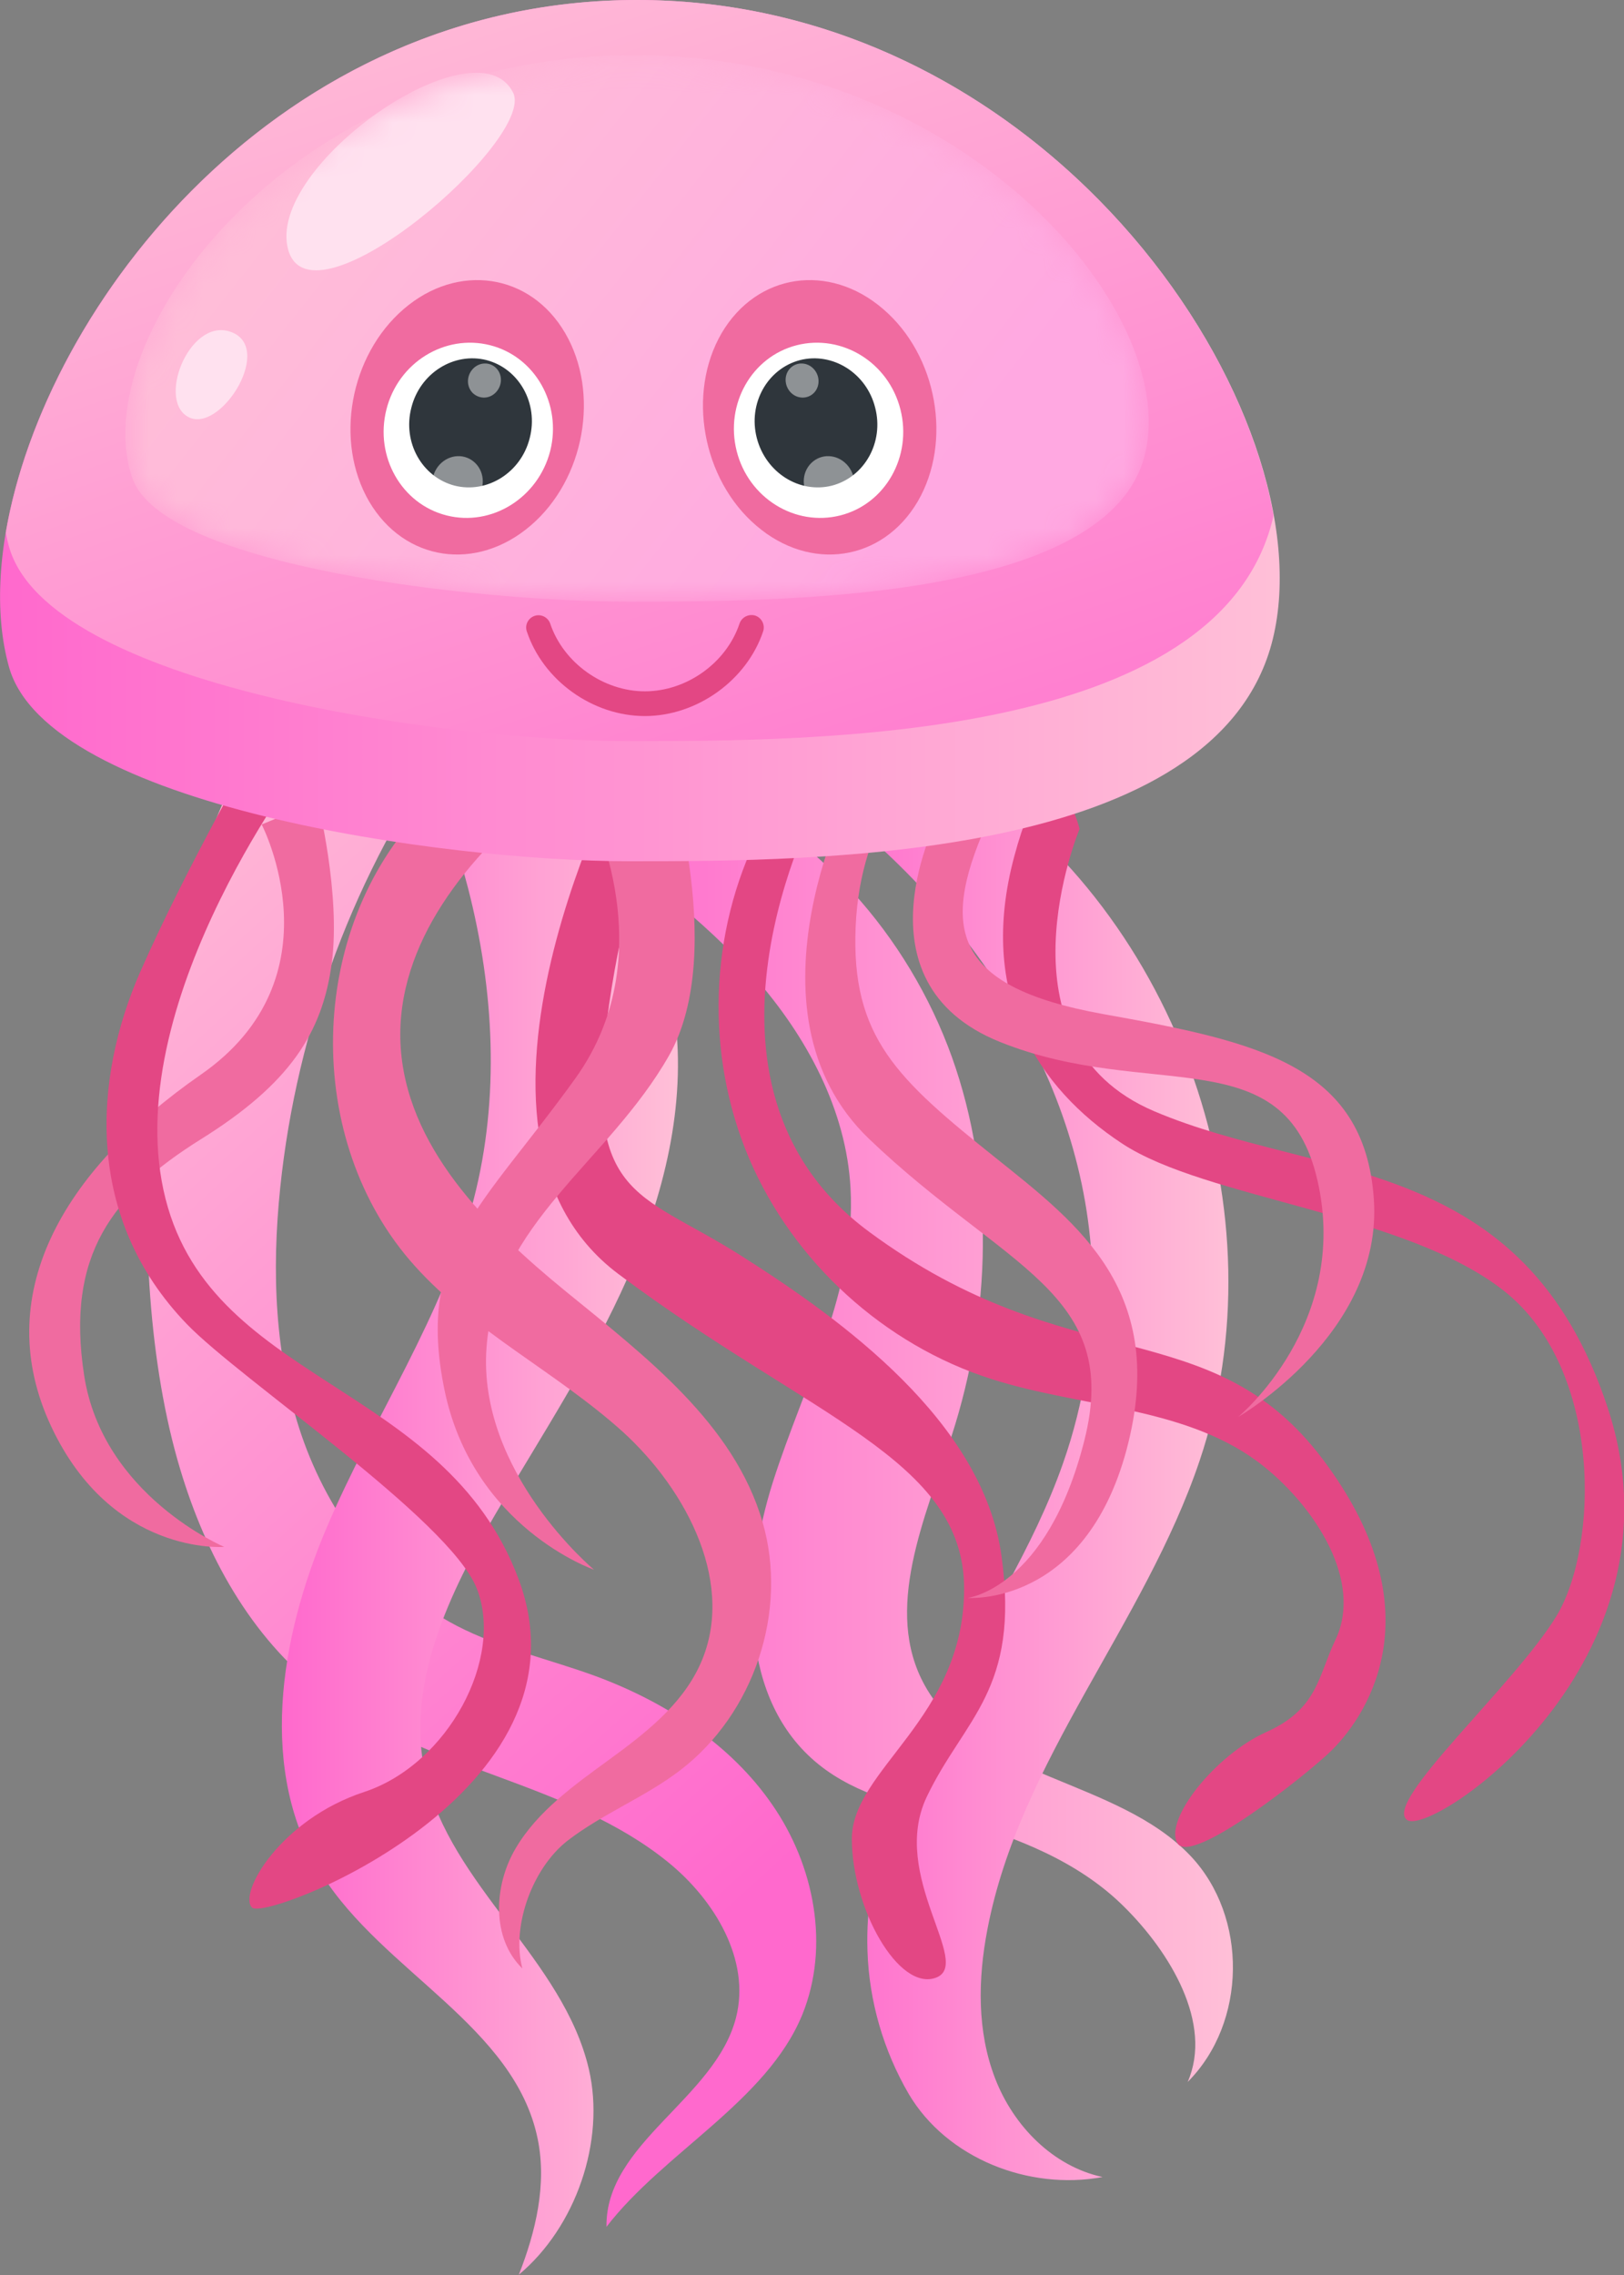 <svg width="60" height="84" viewBox="0 0 60 84" fill="none" xmlns="http://www.w3.org/2000/svg">
<rect x="0" y="0" width="60" height="84" fill="#808080" stroke="none"/>
<path d="M9.289 27.598C5.271 34.352 4.396 46.723 6.654 54.237C7.599 57.397 9.254 60.452 11.889 62.465C15.683 65.356 20.989 65.754 24.688 68.761C26.402 70.154 27.737 72.366 27.193 74.496C26.425 77.493 22.36 79.131 22.407 82.221C24.523 79.471 28.328 77.586 29.64 74.391C30.668 71.863 30.089 68.879 28.529 66.631C26.981 64.384 24.558 62.828 21.982 61.879C20.28 61.259 18.483 60.861 16.876 60.03C14.123 58.602 12.149 55.922 11.145 53.008C10.14 50.082 10.034 46.922 10.353 43.855C10.967 37.933 13.13 32.175 16.581 27.306L9.289 27.598Z" fill="url(#paint0_linear_5304_92847)"/>
<path d="M43.88 76.872C46.066 74.684 46.114 70.775 43.986 68.527C41.268 65.66 36.068 65.671 34.166 62.23C32.617 59.433 34.177 56.051 35.158 53.019C36.624 48.502 36.766 43.504 35.17 39.033C33.563 34.562 30.159 30.676 25.739 28.827C24.416 29.588 22.702 30.138 21.201 30.442C23.565 32.163 25.952 33.895 27.878 36.084C29.805 38.272 31.27 40.988 31.424 43.879C31.637 47.624 29.71 51.112 28.564 54.693C27.417 58.275 27.299 62.769 30.242 65.145C31.66 66.292 33.516 66.69 35.276 67.193C37.569 67.837 39.862 68.738 41.54 70.412C43.218 72.074 44.825 74.707 43.88 76.872Z" fill="url(#paint1_linear_5304_92847)"/>
<path d="M40.736 80.383C38.893 79.986 37.439 78.487 36.766 76.743C36.092 75 36.127 73.069 36.482 71.231C37.676 65.004 42.285 59.96 44.317 53.944C47.402 44.827 43.596 33.883 35.513 28.57C33.362 28.57 31.956 28.499 29.899 29.143C35.737 33.357 40.157 39.864 40.358 47.027C40.429 49.403 40.063 51.791 39.271 54.038C37.108 60.206 31.826 65.519 32.05 72.038C32.109 73.888 32.641 75.714 33.575 77.317C34.981 79.693 38.007 80.887 40.736 80.383Z" fill="url(#paint2_linear_5304_92847)"/>
<path d="M13.945 24.871C15.446 27.329 16.569 30.009 17.29 32.783C18.259 36.54 18.472 40.531 17.503 44.276C16.392 48.572 13.804 52.329 12.066 56.413C10.329 60.498 9.514 65.437 11.889 69.206C14.158 72.811 19.015 74.812 19.866 78.979C20.209 80.653 19.795 82.396 19.169 83.988C21.273 82.233 22.372 79.061 21.757 76.404C20.812 72.343 16.64 69.616 15.718 65.554C14.962 62.195 16.605 58.801 18.342 55.84C20.02 52.984 21.852 50.199 23.187 47.179C24.523 44.159 25.362 40.824 24.936 37.547C24.168 31.671 19.559 26.978 17.916 21.278L13.945 24.871Z" fill="url(#paint3_linear_5304_92847)"/>
<path d="M9.668 30.442C9.668 30.442 12.598 36.084 7.422 39.677C2.246 43.27 -0.354 47.881 1.891 52.668C4.137 57.455 8.285 57.116 8.285 57.116C8.285 57.116 3.794 55.231 3.109 50.784C2.423 46.336 4.149 44.113 7.422 42.064C10.707 40.016 11.913 38.132 12.256 35.569C12.598 33.005 11.736 29.588 11.736 29.588L9.668 30.442Z" fill="#F06BA0"/>
<path d="M15.647 29.869C11.322 34.328 11.168 42.135 15.328 46.746C17.515 49.181 20.564 50.667 22.998 52.856C25.421 55.056 27.229 58.579 25.834 61.528C25.149 62.98 23.825 64.01 22.525 64.958C21.225 65.906 19.866 66.865 19.051 68.246C18.235 69.627 18.153 71.57 19.299 72.682C18.885 71.114 19.677 68.972 20.965 67.966C22.253 66.971 23.825 66.362 25.125 65.367C27.855 63.284 29.132 59.492 28.174 56.203C27.122 52.575 23.861 50.093 20.918 47.694C17.975 45.295 14.974 42.31 14.796 38.53C14.631 34.831 17.29 31.578 20.221 29.272L15.647 29.869Z" fill="#F06BA0"/>
<path d="M49.198 64.63C50.664 63.178 52.992 59.328 48.856 53.862C44.708 48.385 39.531 50.959 32.11 45.482C24.688 40.005 30.219 29.6 30.219 29.6C29.38 29.845 28.848 30.337 28.056 30.723C26.189 34.433 26.047 38.951 27.678 42.778C29.309 46.594 32.665 49.66 36.648 50.924C40.028 52.001 43.939 51.931 46.705 54.155C48.584 55.664 50.368 58.38 49.34 60.545C48.69 61.903 48.69 63.097 46.788 63.951C44.885 64.805 42.994 67.205 43.502 68.059C44.01 68.913 48.336 65.484 49.198 64.63Z" fill="#E34784"/>
<path d="M39.886 30.606C39.886 30.606 36.6 38.471 42.651 41.034C48.69 43.597 56.289 42.568 59.397 51.977C62.505 61.388 52.838 67.883 51.976 67.193C51.113 66.514 55.947 62.23 57.506 59.667C59.055 57.104 59.232 50.608 55.604 47.694C51.976 44.791 44.554 44.276 41.446 42.216C38.338 40.168 36.092 36.739 37.475 31.613C38.846 26.498 39.886 30.606 39.886 30.606Z" fill="#E34784"/>
<path d="M11.392 27.867C11.392 27.867 4.491 36.762 6.039 43.937C7.587 51.123 16.403 50.948 19.157 58.298C22.123 66.21 9.832 70.95 9.312 70.435C8.792 69.92 10.352 67.181 13.461 66.163C16.569 65.133 18.637 61.2 17.609 58.637C16.569 56.074 8.887 50.948 6.902 48.888C3.108 44.955 3.451 39.829 5.176 35.896C6.902 31.964 9.667 27.177 9.667 27.177L11.392 27.867Z" fill="#E34784"/>
<path d="M23.187 27.891C23.187 27.891 15.765 41.736 22.844 47.038C29.923 52.34 35.62 53.874 35.62 58.661C35.62 63.447 31.472 65.332 31.472 67.895C31.472 70.458 33.197 73.536 34.58 73.022C35.962 72.507 32.854 69.264 34.237 66.35C35.62 63.447 37.688 62.418 37.002 57.455C36.317 52.492 31.129 48.736 27.335 46.336C23.542 43.937 21.462 44.288 22.502 37.102C23.542 29.915 25.787 27.867 25.787 27.867H23.187V27.891Z" fill="#E34784"/>
<path d="M21.591 29.4C21.591 29.4 24.7 35.042 21.249 39.829C17.798 44.616 15.375 46.161 16.415 51.287C17.455 56.413 21.946 57.958 21.946 57.958C21.946 57.958 17.632 54.365 17.975 49.754C18.318 45.142 22.466 42.919 24.711 38.986C26.957 35.053 24.534 27.867 24.534 27.867L21.591 29.4Z" fill="#F06BA0"/>
<path d="M31.601 28.897C31.601 28.897 27.11 37.277 32.121 42.064C37.132 46.851 41.446 47.706 40.063 53.183C38.68 58.66 35.749 59 35.749 59C35.749 59 40.063 59.339 41.623 53.522C43.171 47.706 39.874 45.224 36.789 42.755C33.161 39.852 31.436 38.307 31.613 34.211C31.79 30.103 34.036 28.23 34.036 28.23L31.601 28.897Z" fill="#F06BA0"/>
<path d="M34.698 30.091C34.698 30.091 31.412 36.248 36.943 38.471C42.474 40.695 47.473 38.296 48.678 43.598C49.884 48.9 45.747 52.317 45.747 52.317C45.747 52.317 51.101 49.239 50.758 44.277C50.416 39.314 46.445 38.46 40.748 37.441C35.052 36.411 34.709 34.188 36.6 30.091H34.698Z" fill="#F06BA0"/>
<path d="M0.332 24.625C-1.914 16.596 7.493 0 23.53 0C39 0 49.034 15.391 47.025 23.595C45.016 31.8 30.125 31.8 23.247 31.8C16.369 31.8 1.762 29.752 0.332 24.625Z" fill="url(#paint4_linear_5304_92847)"/>
<path d="M23.53 0C10.341 0 1.643 11.224 0.213 19.674C0.248 19.838 0.284 20.014 0.331 20.178C1.761 25.304 16.368 27.364 23.246 27.364C30.124 27.364 45.015 27.364 47.024 19.16C47.036 19.113 47.036 19.066 47.048 19.019C45.547 10.697 36.435 0 23.53 0Z" fill="url(#paint5_linear_5304_92847)"/>
<mask id="mask0_5304_92847" style="mask-type:alpha" maskUnits="userSpaceOnUse" x="4" y="2" width="39" height="21">
<path d="M4.893 17.662C3.096 12.57 10.624 2.037 23.447 2.037C35.82 2.037 43.845 11.798 42.237 17.006C40.63 22.214 28.718 22.214 23.222 22.214C17.727 22.226 6.039 20.927 4.893 17.662Z" fill="url(#paint6_linear_5304_92847)"/>
</mask>
<g mask="url(#mask0_5304_92847)">
<path d="M4.893 17.662C3.096 12.57 10.624 2.037 23.447 2.037C35.82 2.037 43.845 11.798 42.237 17.006C40.63 22.214 28.718 22.214 23.222 22.214C17.727 22.226 6.039 20.927 4.893 17.662Z" fill="url(#paint7_linear_5304_92847)"/>
<path d="M18.956 3.418C17.597 0.714 9.785 6.145 10.648 9.223C11.511 12.301 19.819 5.126 18.956 3.418Z" fill="#FFE1EF"/>
<path d="M8.639 12.301C7.091 11.564 5.779 14.7 6.926 15.379C8.072 16.07 10.069 12.992 8.639 12.301Z" fill="#FFE1EF"/>
</g>
<path d="M23.825 26.439C21.899 26.439 20.067 25.128 19.464 23.314C19.382 23.08 19.512 22.823 19.748 22.741C19.984 22.659 20.244 22.788 20.327 23.022C20.812 24.473 22.289 25.526 23.825 25.526C25.373 25.526 26.839 24.473 27.323 23.022C27.406 22.788 27.654 22.659 27.902 22.729C28.139 22.811 28.269 23.057 28.198 23.303C27.595 25.117 25.752 26.439 23.825 26.439Z" fill="#E34784"/>
<path d="M19.606 19.405C21.603 17.697 22.171 14.513 20.882 12.301C19.594 10.089 16.912 9.691 14.914 11.412C12.917 13.132 12.35 16.304 13.638 18.516C14.938 20.728 17.597 21.126 19.606 19.405Z" fill="#F06BA0"/>
<path d="M20.327 16.655C20.764 14.923 19.771 13.167 18.105 12.746C16.439 12.325 14.713 13.378 14.276 15.122C13.839 16.854 14.832 18.61 16.498 19.031C18.164 19.453 19.878 18.387 20.327 16.655Z" fill="white"/>
<path d="M19.571 16.175C19.902 14.899 19.181 13.612 17.975 13.296C16.77 12.992 15.517 13.776 15.198 15.052C14.867 16.327 15.588 17.615 16.794 17.931C17.999 18.235 19.252 17.451 19.571 16.175Z" fill="#2F363C"/>
<path opacity="0.46" d="M18.329 14.478C18.566 14.221 18.566 13.823 18.329 13.589C18.093 13.354 17.703 13.366 17.467 13.624C17.23 13.881 17.23 14.279 17.467 14.513C17.715 14.747 18.093 14.736 18.329 14.478Z" fill="white"/>
<path opacity="0.46" d="M17.562 18.458C17.928 18.071 17.928 17.463 17.562 17.1C17.195 16.737 16.616 16.761 16.25 17.147C15.883 17.533 15.883 18.142 16.25 18.504C16.616 18.867 17.195 18.844 17.562 18.458Z" fill="white"/>
<path d="M27.938 19.405C25.941 17.697 25.373 14.513 26.661 12.301C27.961 10.089 30.632 9.691 32.63 11.412C34.627 13.12 35.194 16.304 33.906 18.516C32.606 20.728 29.935 21.126 27.938 19.405Z" fill="#F06BA0"/>
<path d="M27.217 16.655C26.78 14.923 27.772 13.167 29.439 12.746C31.105 12.325 32.831 13.378 33.268 15.122C33.705 16.854 32.712 18.61 31.046 19.031C29.368 19.453 27.654 18.387 27.217 16.655Z" fill="white"/>
<path d="M27.961 16.175C27.63 14.899 28.351 13.612 29.557 13.296C30.762 12.992 32.015 13.776 32.334 15.052C32.665 16.327 31.944 17.615 30.738 17.931C29.533 18.235 28.292 17.451 27.961 16.175Z" fill="#2F363C"/>
<path opacity="0.46" d="M29.202 14.478C28.966 14.221 28.966 13.823 29.202 13.589C29.439 13.354 29.828 13.366 30.065 13.624C30.301 13.881 30.301 14.279 30.065 14.513C29.828 14.747 29.439 14.736 29.202 14.478Z" fill="white"/>
<path opacity="0.46" d="M29.97 18.458C29.604 18.071 29.604 17.463 29.97 17.1C30.336 16.737 30.916 16.761 31.282 17.147C31.648 17.533 31.648 18.142 31.282 18.504C30.927 18.867 30.336 18.844 29.97 18.458Z" fill="white"/>
<defs>
<linearGradient id="paint0_linear_5304_92847" x1="30.952" y1="67.09" x2="-1.565" y2="31.401" gradientUnits="userSpaceOnUse">
<stop stop-color="#FF69CD"/>
<stop offset="0.995" stop-color="#FFBFD7"/>
</linearGradient>
<linearGradient id="paint1_linear_5304_92847" x1="21.202" y1="52.844" x2="45.553" y2="52.844" gradientUnits="userSpaceOnUse">
<stop stop-color="#FF69CD"/>
<stop offset="0.995" stop-color="#FFBFD7"/>
</linearGradient>
<linearGradient id="paint2_linear_5304_92847" x1="29.891" y1="54.537" x2="45.377" y2="54.537" gradientUnits="userSpaceOnUse">
<stop stop-color="#FF69CD"/>
<stop offset="0.995" stop-color="#FFBFD7"/>
</linearGradient>
<linearGradient id="paint3_linear_5304_92847" x1="10.409" y1="52.645" x2="25.044" y2="52.645" gradientUnits="userSpaceOnUse">
<stop stop-color="#FF69CD"/>
<stop offset="0.995" stop-color="#FFBFD7"/>
</linearGradient>
<linearGradient id="paint4_linear_5304_92847" x1="0.001" y1="15.902" x2="47.279" y2="15.902" gradientUnits="userSpaceOnUse">
<stop stop-color="#FF69CD"/>
<stop offset="0.995" stop-color="#FFBFD7"/>
</linearGradient>
<linearGradient id="paint5_linear_5304_92847" x1="31.229" y1="41.502" x2="16.107" y2="-3.856" gradientUnits="userSpaceOnUse">
<stop stop-color="#FF69CD"/>
<stop offset="0.995" stop-color="#FFBFD7"/>
</linearGradient>
<linearGradient id="paint6_linear_5304_92847" x1="32.228" y1="21.11" x2="10.067" y2="3.616" gradientUnits="userSpaceOnUse">
<stop/>
<stop offset="0.995" stop-color="white"/>
</linearGradient>
<linearGradient id="paint7_linear_5304_92847" x1="32.228" y1="21.11" x2="10.067" y2="3.616" gradientUnits="userSpaceOnUse">
<stop stop-color="#FFA8E1"/>
<stop offset="0.995" stop-color="#FFBFD7"/>
</linearGradient>
</defs>
</svg>
